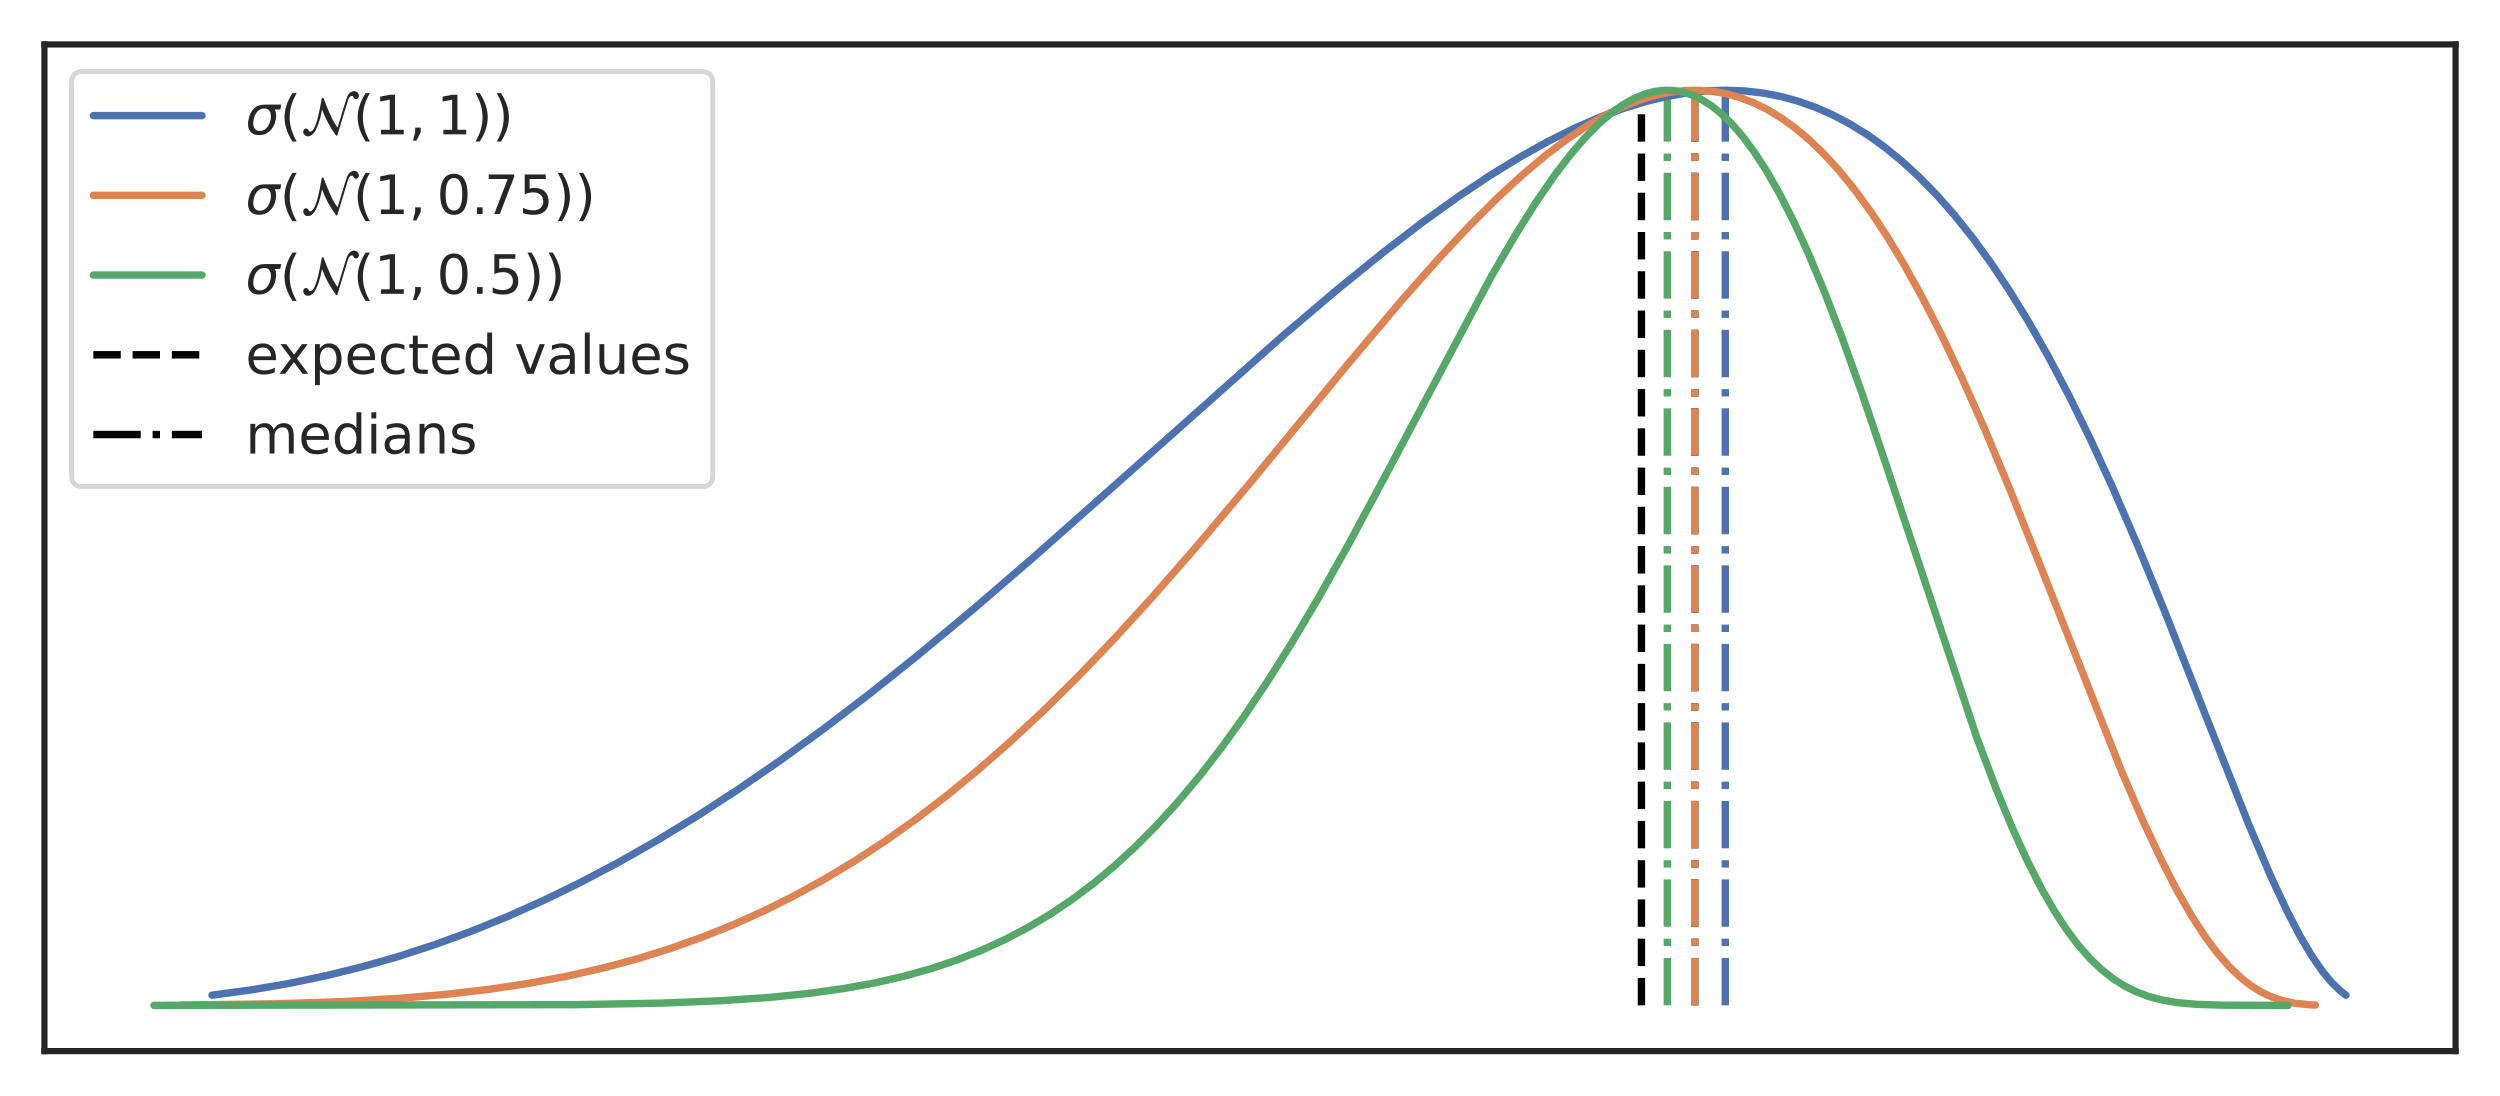 <?xml version="1.0" encoding="utf-8" standalone="no"?>
<!DOCTYPE svg PUBLIC "-//W3C//DTD SVG 1.1//EN"
  "http://www.w3.org/Graphics/SVG/1.1/DTD/svg11.dtd">
<!-- Created with matplotlib (https://matplotlib.org/) -->
<svg height="177.48pt" version="1.1" viewBox="0 0 405 177.48" width="405pt" xmlns="http://www.w3.org/2000/svg" xmlns:xlink="http://www.w3.org/1999/xlink">
 <defs>
  <style type="text/css">*{stroke-linecap:butt;stroke-linejoin:round;}</style>
 </defs>
 <g id="figure_1">
  <g id="patch_1">
   <path d="M 0 177.48 
L 405 177.48 
L 405 0 
L 0 0 
z
" style="fill:#ffffff;"/>
  </g>
  <g id="axes_1">
   <g id="patch_2">
    <path d="M 7.2 170.28 
L 397.8 170.28 
L 397.8 7.2 
L 7.2 7.2 
z
" style="fill:#ffffff;"/>
   </g>
   <g id="matplotlib.axis_1"/>
   <g id="matplotlib.axis_2"/>
   <g id="LineCollection_1">
    <path clip-path="url(#p7fee64f626)" d="M 265.911 162.867 
L 265.911 16.642 
" style="fill:none;stroke:#000000;stroke-dasharray:4.44,1.92;stroke-dashoffset:0;stroke-width:1.2;"/>
   </g>
   <g id="LineCollection_2">
    <path clip-path="url(#p7fee64f626)" d="M 274.541 162.867 
L 274.541 14.613 
" style="fill:none;stroke:#000000;stroke-dasharray:7.68,1.92,1.2,1.92;stroke-dashoffset:0;stroke-width:1.2;"/>
   </g>
   <g id="LineCollection_3">
    <path clip-path="url(#p7fee64f626)" d="M 274.541 162.867 
L 274.541 14.613 
" style="fill:none;stroke:#dd8452;stroke-dasharray:7.68,1.92,1.2,1.92;stroke-dashoffset:0;stroke-width:1.2;"/>
   </g>
   <g id="LineCollection_4">
    <path clip-path="url(#p7fee64f626)" d="M 270.109 162.867 
L 270.109 14.613 
" style="fill:none;stroke:#55a868;stroke-dasharray:7.68,1.92,1.2,1.92;stroke-dashoffset:0;stroke-width:1.2;"/>
   </g>
   <g id="LineCollection_5">
    <path clip-path="url(#p7fee64f626)" d="M 279.494 162.867 
L 279.494 14.613 
" style="fill:none;stroke:#4c72b0;stroke-dasharray:7.68,1.92,1.2,1.92;stroke-dashoffset:0;stroke-width:1.2;"/>
   </g>
   <g id="line2d_1">
    <path clip-path="url(#p7fee64f626)" d="M 34.34 161.221 
L 40.737 160.357 
L 46.863 159.308 
L 52.882 158.052 
L 58.779 156.594 
L 64.637 154.918 
L 70.449 153.024 
L 76.295 150.886 
L 82.133 148.515 
L 88.076 145.86 
L 94.1 142.924 
L 100.183 139.712 
L 106.385 136.186 
L 112.777 132.296 
L 119.349 128.036 
L 126.18 123.34 
L 133.263 118.201 
L 140.779 112.47 
L 148.82 106.052 
L 157.578 98.77 
L 167.543 90.184 
L 180.306 78.873 
L 207.774 54.439 
L 216.644 46.91 
L 223.947 40.993 
L 230.387 36.058 
L 236.17 31.903 
L 241.403 28.41 
L 246.283 25.416 
L 250.817 22.892 
L 255.102 20.759 
L 259.143 18.997 
L 262.947 17.578 
L 266.604 16.452 
L 270.032 15.625 
L 273.322 15.052 
L 276.555 14.715 
L 279.652 14.614 
L 282.693 14.738 
L 285.603 15.075 
L 288.459 15.625 
L 291.333 16.406 
L 294.149 17.405 
L 296.907 18.617 
L 299.675 20.075 
L 302.449 21.789 
L 305.223 23.766 
L 307.992 26.012 
L 310.815 28.589 
L 313.68 31.513 
L 316.577 34.796 
L 319.497 38.443 
L 322.483 42.534 
L 325.519 47.072 
L 328.637 52.139 
L 331.864 57.813 
L 335.212 64.164 
L 338.685 71.239 
L 342.358 79.231 
L 346.339 88.443 
L 350.874 99.515 
L 357.193 115.599 
L 364.349 133.687 
L 367.774 141.74 
L 370.437 147.462 
L 372.666 151.747 
L 374.597 154.995 
L 376.301 157.441 
L 377.836 159.269 
L 379.24 160.604 
L 380.045 161.221 
L 380.045 161.221 
" style="fill:none;stroke:#4c72b0;stroke-linecap:round;stroke-width:1.2;"/>
   </g>
   <g id="line2d_2">
    <path clip-path="url(#p7fee64f626)" d="M 29.386 162.818 
L 44.941 162.609 
L 55.739 162.249 
L 64.637 161.736 
L 72.39 161.07 
L 79.38 160.249 
L 85.875 159.265 
L 91.922 158.126 
L 97.687 156.817 
L 103.203 155.337 
L 108.516 153.685 
L 113.686 151.847 
L 118.781 149.8 
L 123.784 147.549 
L 128.682 145.104 
L 133.555 142.426 
L 138.49 139.457 
L 143.384 136.251 
L 148.326 132.746 
L 153.311 128.937 
L 158.431 124.738 
L 163.583 120.225 
L 168.958 115.216 
L 174.553 109.691 
L 180.359 103.641 
L 186.669 96.737 
L 193.568 88.85 
L 201.83 79.052 
L 218.704 58.57 
L 227.053 48.684 
L 233.094 41.862 
L 238.207 36.413 
L 242.697 31.946 
L 246.762 28.212 
L 250.414 25.15 
L 253.841 22.562 
L 257.049 20.419 
L 260.042 18.684 
L 262.827 17.32 
L 265.493 16.257 
L 268.042 15.475 
L 270.476 14.955 
L 272.879 14.671 
L 275.17 14.621 
L 277.431 14.793 
L 279.66 15.186 
L 281.859 15.797 
L 284.1 16.658 
L 286.306 17.745 
L 288.551 19.102 
L 290.829 20.745 
L 293.138 22.687 
L 295.473 24.939 
L 297.896 27.588 
L 300.4 30.66 
L 302.975 34.176 
L 305.676 38.247 
L 308.486 42.897 
L 311.449 48.244 
L 314.544 54.296 
L 317.855 61.266 
L 321.499 69.471 
L 325.609 79.29 
L 330.754 92.2 
L 343.678 124.905 
L 347.222 133.103 
L 350.176 139.397 
L 352.764 144.411 
L 355.108 148.483 
L 357.255 151.78 
L 359.244 154.438 
L 361.123 156.589 
L 362.913 158.306 
L 364.643 159.664 
L 366.348 160.723 
L 368.06 161.527 
L 369.85 162.121 
L 371.786 162.526 
L 374.064 162.766 
L 375.092 162.818 
L 375.092 162.818 
" style="fill:none;stroke:#dd8452;stroke-linecap:round;stroke-width:1.2;"/>
   </g>
   <g id="line2d_3">
    <path clip-path="url(#p7fee64f626)" d="M 24.955 162.867 
L 93.255 162.756 
L 107.226 162.502 
L 116.886 162.113 
L 124.53 161.592 
L 131.014 160.934 
L 136.739 160.133 
L 141.854 159.199 
L 146.528 158.126 
L 150.943 156.888 
L 155.087 155.495 
L 159.051 153.928 
L 162.832 152.194 
L 166.523 150.254 
L 170.121 148.106 
L 173.624 145.753 
L 177.029 143.201 
L 180.435 140.373 
L 183.838 137.257 
L 187.239 133.844 
L 190.733 130.013 
L 194.219 125.859 
L 197.795 121.25 
L 201.456 116.168 
L 205.297 110.449 
L 209.313 104.068 
L 213.691 96.68 
L 218.513 88.092 
L 224.33 77.259 
L 241.611 44.736 
L 245.54 38.002 
L 248.885 32.692 
L 251.841 28.41 
L 254.503 24.939 
L 256.881 22.194 
L 259.065 19.997 
L 261.061 18.286 
L 262.956 16.943 
L 264.75 15.938 
L 266.447 15.239 
L 268.049 14.813 
L 269.636 14.623 
L 271.13 14.663 
L 272.611 14.916 
L 274.156 15.412 
L 275.686 16.142 
L 277.276 17.155 
L 278.925 18.483 
L 280.628 20.153 
L 282.385 22.194 
L 284.263 24.731 
L 286.186 27.704 
L 288.289 31.384 
L 290.495 35.704 
L 292.863 40.84 
L 295.446 46.99 
L 298.289 54.353 
L 301.553 63.451 
L 305.547 75.284 
L 320.197 119.368 
L 323.285 127.559 
L 325.962 134.053 
L 328.397 139.397 
L 330.65 143.826 
L 332.773 147.527 
L 334.812 150.641 
L 336.77 153.228 
L 338.649 155.35 
L 340.484 157.097 
L 342.307 158.533 
L 344.173 159.722 
L 346.096 160.681 
L 348.112 161.434 
L 350.294 162.009 
L 352.777 162.428 
L 355.791 162.7 
L 360.024 162.838 
L 370.003 162.867 
L 370.66 162.867 
L 370.66 162.867 
" style="fill:none;stroke:#55a868;stroke-linecap:round;stroke-width:1.2;"/>
   </g>
   <g id="patch_3">
    <path d="M 7.2 170.28 
L 7.2 7.2 
" style="fill:none;stroke:#262626;stroke-linecap:square;stroke-linejoin:miter;"/>
   </g>
   <g id="patch_4">
    <path d="M 397.8 170.28 
L 397.8 7.2 
" style="fill:none;stroke:#262626;stroke-linecap:square;stroke-linejoin:miter;"/>
   </g>
   <g id="patch_5">
    <path d="M 7.2 170.28 
L 397.8 170.28 
" style="fill:none;stroke:#262626;stroke-linecap:square;stroke-linejoin:miter;"/>
   </g>
   <g id="patch_6">
    <path d="M 7.2 7.2 
L 397.8 7.2 
" style="fill:none;stroke:#262626;stroke-linecap:square;stroke-linejoin:miter;"/>
   </g>
   <g id="legend_1">
    <g id="patch_7">
     <path d="M 13.36 78.824 
L 113.699 78.824 
Q 115.459 78.824 115.459 77.064 
L 115.459 13.36 
Q 115.459 11.6 113.699 11.6 
L 13.36 11.6 
Q 11.6 11.6 11.6 13.36 
L 11.6 77.064 
Q 11.6 78.824 13.36 78.824 
z
" style="fill:#ffffff;opacity:0.8;stroke:#cccccc;stroke-linejoin:miter;stroke-width:0.8;"/>
    </g>
    <g id="line2d_4">
     <path d="M 15.12 18.727 
L 32.72 18.727 
" style="fill:none;stroke:#4c72b0;stroke-linecap:round;stroke-width:1.2;"/>
    </g>
    <g id="line2d_5"/>
    <g id="text_1">
     <!-- $\sigma(\mathcal{N}(1,1))$ -->
     <g style="fill:#262626;" transform="translate(39.76 21.807)scale(0.088 -0.088)">
      <defs>
       <path d="M 34.672 47.562 
Q 27.25 47.562 22.219 42.188 
Q 16.891 36.578 15.141 27.297 
Q 13.188 17.484 16.312 11.812 
Q 19.391 6.203 26.656 6.203 
Q 33.844 6.203 39.109 11.859 
Q 44.438 17.531 46.344 27.297 
Q 48.047 36.234 45.016 42.188 
Q 42.188 47.562 34.672 47.562 
z
M 36.078 54.734 
L 65.922 54.688 
L 64.156 45.703 
L 54.109 45.703 
Q 57.906 38.094 55.859 27.297 
Q 53.219 13.875 45.062 6.25 
Q 36.859 -1.422 25.141 -1.422 
Q 13.375 -1.422 8.203 6.25 
Q 3.031 13.875 5.672 27.297 
Q 8.25 40.766 16.406 48.391 
Q 23.188 54.734 36.078 54.734 
z
" id="DejaVuSans-Oblique-963"/>
       <path d="M 31 75.875 
Q 24.469 64.656 21.281 53.656 
Q 18.109 42.672 18.109 31.391 
Q 18.109 20.125 21.312 9.062 
Q 24.516 -2 31 -13.188 
L 23.188 -13.188 
Q 15.875 -1.703 12.234 9.375 
Q 8.594 20.453 8.594 31.391 
Q 8.594 42.281 12.203 53.312 
Q 15.828 64.359 23.188 75.875 
z
" id="DejaVuSans-40"/>
       <path d="M 67.094 12.5 
L 67.203 12.5 
Q 82.703 63.594 84.5 68.406 
Q 85.5 70.906 86.297 72.094 
Q 91.094 79.5 97.703 79.5 
Q 101.406 79.5 103.906 77.047 
Q 106.406 74.594 106.406 71.094 
Q 106.406 68.406 105 66.75 
Q 103.594 65.094 101.094 65.094 
Q 99.5 65.094 98.391 66 
Q 97.297 66.906 96.844 67.953 
Q 96.406 69 95.594 69.891 
Q 94.797 70.797 93.797 70.797 
Q 92.797 70.797 91.891 70.438 
Q 91 70.094 90.391 69.641 
Q 89.797 69.203 89.141 68.297 
Q 88.5 67.406 88.094 66.797 
Q 87.703 66.203 87.25 65.047 
Q 86.797 63.906 86.641 63.406 
Q 86.5 62.906 86.094 61.75 
Q 85.703 60.594 85.703 60.406 
L 66.594 -2.406 
L 64.594 -2.406 
Q 48.094 20 38.797 45.203 
L 38.594 45.203 
Q 37.594 40.297 36.844 36.891 
Q 36.094 33.5 34.594 28 
Q 33.094 22.5 31.688 18.594 
Q 30.297 14.703 28.188 10.203 
Q 26.094 5.703 23.891 2.891 
Q 21.703 0.094 18.797 -1.797 
Q 15.906 -3.703 12.703 -3.703 
Q 9 -3.703 6.5 -1.25 
Q 4 1.203 4 4.703 
Q 4 7.406 5.391 9.047 
Q 6.797 10.703 9.297 10.703 
Q 10.906 10.703 12 9.797 
Q 13.094 8.906 13.547 7.844 
Q 14 6.797 14.797 5.891 
Q 15.594 5 16.594 5 
Q 19.094 5 21.391 7.5 
Q 23.703 10 25.594 14.5 
Q 27.5 19 29.094 24.094 
Q 30.703 29.203 32.141 35.75 
Q 33.594 42.297 34.594 47.391 
Q 35.594 52.5 36.688 58.453 
Q 37.797 64.406 38.406 67.094 
L 41.094 67.094 
Q 41.906 65.094 44.906 57.5 
Q 47.906 49.906 49.094 47 
Q 50.297 44.094 53 37.844 
Q 55.703 31.594 57.547 28.094 
Q 59.406 24.594 62 20.188 
Q 64.594 15.797 67.094 12.5 
z
" id="STIXNonUnicode-Italic-57914"/>
       <path d="M 12.406 8.297 
L 28.516 8.297 
L 28.516 63.922 
L 10.984 60.406 
L 10.984 69.391 
L 28.422 72.906 
L 38.281 72.906 
L 38.281 8.297 
L 54.391 8.297 
L 54.391 0 
L 12.406 0 
z
" id="DejaVuSans-49"/>
       <path d="M 11.719 12.406 
L 22.016 12.406 
L 22.016 4 
L 14.016 -11.625 
L 7.719 -11.625 
L 11.719 4 
z
" id="DejaVuSans-44"/>
       <path d="M 8.016 75.875 
L 15.828 75.875 
Q 23.141 64.359 26.781 53.312 
Q 30.422 42.281 30.422 31.391 
Q 30.422 20.453 26.781 9.375 
Q 23.141 -1.703 15.828 -13.188 
L 8.016 -13.188 
Q 14.5 -2 17.703 9.062 
Q 20.906 20.125 20.906 31.391 
Q 20.906 42.672 17.703 53.656 
Q 14.5 64.656 8.016 75.875 
z
" id="DejaVuSans-41"/>
      </defs>
      <use transform="translate(0 0.5)" xlink:href="#DejaVuSans-Oblique-963"/>
      <use transform="translate(63.379 0.5)" xlink:href="#DejaVuSans-40"/>
      <use transform="translate(102.393 0.5)" xlink:href="#STIXNonUnicode-Italic-57914"/>
      <use transform="translate(198.093 0.5)" xlink:href="#DejaVuSans-40"/>
      <use transform="translate(237.106 0.5)" xlink:href="#DejaVuSans-49"/>
      <use transform="translate(300.729 0.5)" xlink:href="#DejaVuSans-44"/>
      <use transform="translate(351.999 0.5)" xlink:href="#DejaVuSans-49"/>
      <use transform="translate(415.622 0.5)" xlink:href="#DejaVuSans-41"/>
      <use transform="translate(454.636 0.5)" xlink:href="#DejaVuSans-41"/>
     </g>
    </g>
    <g id="line2d_6">
     <path d="M 15.12 31.643 
L 32.72 31.643 
" style="fill:none;stroke:#dd8452;stroke-linecap:round;stroke-width:1.2;"/>
    </g>
    <g id="line2d_7"/>
    <g id="text_2">
     <!-- $\sigma(\mathcal{N}(1,0.75))$ -->
     <g style="fill:#262626;" transform="translate(39.76 34.723)scale(0.088 -0.088)">
      <defs>
       <path d="M 31.781 66.406 
Q 24.172 66.406 20.328 58.906 
Q 16.5 51.422 16.5 36.375 
Q 16.5 21.391 20.328 13.891 
Q 24.172 6.391 31.781 6.391 
Q 39.453 6.391 43.281 13.891 
Q 47.125 21.391 47.125 36.375 
Q 47.125 51.422 43.281 58.906 
Q 39.453 66.406 31.781 66.406 
z
M 31.781 74.219 
Q 44.047 74.219 50.516 64.516 
Q 56.984 54.828 56.984 36.375 
Q 56.984 17.969 50.516 8.266 
Q 44.047 -1.422 31.781 -1.422 
Q 19.531 -1.422 13.062 8.266 
Q 6.594 17.969 6.594 36.375 
Q 6.594 54.828 13.062 64.516 
Q 19.531 74.219 31.781 74.219 
z
" id="DejaVuSans-48"/>
       <path d="M 10.688 12.406 
L 21 12.406 
L 21 0 
L 10.688 0 
z
" id="DejaVuSans-46"/>
       <path d="M 8.203 72.906 
L 55.078 72.906 
L 55.078 68.703 
L 28.609 0 
L 18.312 0 
L 43.219 64.594 
L 8.203 64.594 
z
" id="DejaVuSans-55"/>
       <path d="M 10.797 72.906 
L 49.516 72.906 
L 49.516 64.594 
L 19.828 64.594 
L 19.828 46.734 
Q 21.969 47.469 24.109 47.828 
Q 26.266 48.188 28.422 48.188 
Q 40.625 48.188 47.75 41.5 
Q 54.891 34.812 54.891 23.391 
Q 54.891 11.625 47.562 5.094 
Q 40.234 -1.422 26.906 -1.422 
Q 22.312 -1.422 17.547 -0.641 
Q 12.797 0.141 7.719 1.703 
L 7.719 11.625 
Q 12.109 9.234 16.797 8.062 
Q 21.484 6.891 26.703 6.891 
Q 35.156 6.891 40.078 11.328 
Q 45.016 15.766 45.016 23.391 
Q 45.016 31 40.078 35.438 
Q 35.156 39.891 26.703 39.891 
Q 22.75 39.891 18.812 39.016 
Q 14.891 38.141 10.797 36.281 
z
" id="DejaVuSans-53"/>
      </defs>
      <use transform="translate(0 0.5)" xlink:href="#DejaVuSans-Oblique-963"/>
      <use transform="translate(63.379 0.5)" xlink:href="#DejaVuSans-40"/>
      <use transform="translate(102.393 0.5)" xlink:href="#STIXNonUnicode-Italic-57914"/>
      <use transform="translate(198.093 0.5)" xlink:href="#DejaVuSans-40"/>
      <use transform="translate(237.106 0.5)" xlink:href="#DejaVuSans-49"/>
      <use transform="translate(300.729 0.5)" xlink:href="#DejaVuSans-44"/>
      <use transform="translate(351.999 0.5)" xlink:href="#DejaVuSans-48"/>
      <use transform="translate(415.622 0.5)" xlink:href="#DejaVuSans-46"/>
      <use transform="translate(439.659 0.5)" xlink:href="#DejaVuSans-55"/>
      <use transform="translate(503.282 0.5)" xlink:href="#DejaVuSans-53"/>
      <use transform="translate(566.905 0.5)" xlink:href="#DejaVuSans-41"/>
      <use transform="translate(605.919 0.5)" xlink:href="#DejaVuSans-41"/>
     </g>
    </g>
    <g id="line2d_8">
     <path d="M 15.12 44.56 
L 32.72 44.56 
" style="fill:none;stroke:#55a868;stroke-linecap:round;stroke-width:1.2;"/>
    </g>
    <g id="line2d_9"/>
    <g id="text_3">
     <!-- $\sigma(\mathcal{N}(1,0.5))$ -->
     <g style="fill:#262626;" transform="translate(39.76 47.64)scale(0.088 -0.088)">
      <use transform="translate(0 0.5)" xlink:href="#DejaVuSans-Oblique-963"/>
      <use transform="translate(63.379 0.5)" xlink:href="#DejaVuSans-40"/>
      <use transform="translate(102.393 0.5)" xlink:href="#STIXNonUnicode-Italic-57914"/>
      <use transform="translate(198.093 0.5)" xlink:href="#DejaVuSans-40"/>
      <use transform="translate(237.106 0.5)" xlink:href="#DejaVuSans-49"/>
      <use transform="translate(300.729 0.5)" xlink:href="#DejaVuSans-44"/>
      <use transform="translate(351.999 0.5)" xlink:href="#DejaVuSans-48"/>
      <use transform="translate(415.622 0.5)" xlink:href="#DejaVuSans-46"/>
      <use transform="translate(447.409 0.5)" xlink:href="#DejaVuSans-53"/>
      <use transform="translate(511.032 0.5)" xlink:href="#DejaVuSans-41"/>
      <use transform="translate(550.046 0.5)" xlink:href="#DejaVuSans-41"/>
     </g>
    </g>
    <g id="line2d_10">
     <path d="M 15.12 57.477 
L 32.72 57.477 
" style="fill:none;stroke:#000000;stroke-dasharray:4.44,1.92;stroke-dashoffset:0;stroke-width:1.2;"/>
    </g>
    <g id="text_4">
     <!-- expected values -->
     <g style="fill:#262626;" transform="translate(39.76 60.557)scale(0.088 -0.088)">
      <defs>
       <path d="M 56.203 29.594 
L 56.203 25.203 
L 14.891 25.203 
Q 15.484 15.922 20.484 11.062 
Q 25.484 6.203 34.422 6.203 
Q 39.594 6.203 44.453 7.469 
Q 49.312 8.734 54.109 11.281 
L 54.109 2.781 
Q 49.266 0.734 44.188 -0.344 
Q 39.109 -1.422 33.891 -1.422 
Q 20.797 -1.422 13.156 6.188 
Q 5.516 13.812 5.516 26.812 
Q 5.516 40.234 12.766 48.109 
Q 20.016 56 32.328 56 
Q 43.359 56 49.781 48.891 
Q 56.203 41.797 56.203 29.594 
z
M 47.219 32.234 
Q 47.125 39.594 43.094 43.984 
Q 39.062 48.391 32.422 48.391 
Q 24.906 48.391 20.391 44.141 
Q 15.875 39.891 15.188 32.172 
z
" id="DejaVuSans-101"/>
       <path d="M 54.891 54.688 
L 35.109 28.078 
L 55.906 0 
L 45.312 0 
L 29.391 21.484 
L 13.484 0 
L 2.875 0 
L 24.125 28.609 
L 4.688 54.688 
L 15.281 54.688 
L 29.781 35.203 
L 44.281 54.688 
z
" id="DejaVuSans-120"/>
       <path d="M 18.109 8.203 
L 18.109 -20.797 
L 9.078 -20.797 
L 9.078 54.688 
L 18.109 54.688 
L 18.109 46.391 
Q 20.953 51.266 25.266 53.625 
Q 29.594 56 35.594 56 
Q 45.562 56 51.781 48.094 
Q 58.016 40.188 58.016 27.297 
Q 58.016 14.406 51.781 6.484 
Q 45.562 -1.422 35.594 -1.422 
Q 29.594 -1.422 25.266 0.953 
Q 20.953 3.328 18.109 8.203 
z
M 48.688 27.297 
Q 48.688 37.203 44.609 42.844 
Q 40.531 48.484 33.406 48.484 
Q 26.266 48.484 22.188 42.844 
Q 18.109 37.203 18.109 27.297 
Q 18.109 17.391 22.188 11.75 
Q 26.266 6.109 33.406 6.109 
Q 40.531 6.109 44.609 11.75 
Q 48.688 17.391 48.688 27.297 
z
" id="DejaVuSans-112"/>
       <path d="M 48.781 52.594 
L 48.781 44.188 
Q 44.969 46.297 41.141 47.344 
Q 37.312 48.391 33.406 48.391 
Q 24.656 48.391 19.812 42.844 
Q 14.984 37.312 14.984 27.297 
Q 14.984 17.281 19.812 11.734 
Q 24.656 6.203 33.406 6.203 
Q 37.312 6.203 41.141 7.25 
Q 44.969 8.297 48.781 10.406 
L 48.781 2.094 
Q 45.016 0.344 40.984 -0.531 
Q 36.969 -1.422 32.422 -1.422 
Q 20.062 -1.422 12.781 6.344 
Q 5.516 14.109 5.516 27.297 
Q 5.516 40.672 12.859 48.328 
Q 20.219 56 33.016 56 
Q 37.156 56 41.109 55.141 
Q 45.062 54.297 48.781 52.594 
z
" id="DejaVuSans-99"/>
       <path d="M 18.312 70.219 
L 18.312 54.688 
L 36.812 54.688 
L 36.812 47.703 
L 18.312 47.703 
L 18.312 18.016 
Q 18.312 11.328 20.141 9.422 
Q 21.969 7.516 27.594 7.516 
L 36.812 7.516 
L 36.812 0 
L 27.594 0 
Q 17.188 0 13.234 3.875 
Q 9.281 7.766 9.281 18.016 
L 9.281 47.703 
L 2.688 47.703 
L 2.688 54.688 
L 9.281 54.688 
L 9.281 70.219 
z
" id="DejaVuSans-116"/>
       <path d="M 45.406 46.391 
L 45.406 75.984 
L 54.391 75.984 
L 54.391 0 
L 45.406 0 
L 45.406 8.203 
Q 42.578 3.328 38.25 0.953 
Q 33.938 -1.422 27.875 -1.422 
Q 17.969 -1.422 11.734 6.484 
Q 5.516 14.406 5.516 27.297 
Q 5.516 40.188 11.734 48.094 
Q 17.969 56 27.875 56 
Q 33.938 56 38.25 53.625 
Q 42.578 51.266 45.406 46.391 
z
M 14.797 27.297 
Q 14.797 17.391 18.875 11.75 
Q 22.953 6.109 30.078 6.109 
Q 37.203 6.109 41.297 11.75 
Q 45.406 17.391 45.406 27.297 
Q 45.406 37.203 41.297 42.844 
Q 37.203 48.484 30.078 48.484 
Q 22.953 48.484 18.875 42.844 
Q 14.797 37.203 14.797 27.297 
z
" id="DejaVuSans-100"/>
       <path id="DejaVuSans-32"/>
       <path d="M 2.984 54.688 
L 12.5 54.688 
L 29.594 8.797 
L 46.688 54.688 
L 56.203 54.688 
L 35.688 0 
L 23.484 0 
z
" id="DejaVuSans-118"/>
       <path d="M 34.281 27.484 
Q 23.391 27.484 19.188 25 
Q 14.984 22.516 14.984 16.5 
Q 14.984 11.719 18.141 8.906 
Q 21.297 6.109 26.703 6.109 
Q 34.188 6.109 38.703 11.406 
Q 43.219 16.703 43.219 25.484 
L 43.219 27.484 
z
M 52.203 31.203 
L 52.203 0 
L 43.219 0 
L 43.219 8.297 
Q 40.141 3.328 35.547 0.953 
Q 30.953 -1.422 24.312 -1.422 
Q 15.922 -1.422 10.953 3.297 
Q 6 8.016 6 15.922 
Q 6 25.141 12.172 29.828 
Q 18.359 34.516 30.609 34.516 
L 43.219 34.516 
L 43.219 35.406 
Q 43.219 41.609 39.141 45 
Q 35.062 48.391 27.688 48.391 
Q 23 48.391 18.547 47.266 
Q 14.109 46.141 10.016 43.891 
L 10.016 52.203 
Q 14.938 54.109 19.578 55.047 
Q 24.219 56 28.609 56 
Q 40.484 56 46.344 49.844 
Q 52.203 43.703 52.203 31.203 
z
" id="DejaVuSans-97"/>
       <path d="M 9.422 75.984 
L 18.406 75.984 
L 18.406 0 
L 9.422 0 
z
" id="DejaVuSans-108"/>
       <path d="M 8.5 21.578 
L 8.5 54.688 
L 17.484 54.688 
L 17.484 21.922 
Q 17.484 14.156 20.5 10.266 
Q 23.531 6.391 29.594 6.391 
Q 36.859 6.391 41.078 11.031 
Q 45.312 15.672 45.312 23.688 
L 45.312 54.688 
L 54.297 54.688 
L 54.297 0 
L 45.312 0 
L 45.312 8.406 
Q 42.047 3.422 37.719 1 
Q 33.406 -1.422 27.688 -1.422 
Q 18.266 -1.422 13.375 4.438 
Q 8.5 10.297 8.5 21.578 
z
M 31.109 56 
z
" id="DejaVuSans-117"/>
       <path d="M 44.281 53.078 
L 44.281 44.578 
Q 40.484 46.531 36.375 47.5 
Q 32.281 48.484 27.875 48.484 
Q 21.188 48.484 17.844 46.438 
Q 14.5 44.391 14.5 40.281 
Q 14.5 37.156 16.891 35.375 
Q 19.281 33.594 26.516 31.984 
L 29.594 31.297 
Q 39.156 29.25 43.188 25.516 
Q 47.219 21.781 47.219 15.094 
Q 47.219 7.469 41.188 3.016 
Q 35.156 -1.422 24.609 -1.422 
Q 20.219 -1.422 15.453 -0.562 
Q 10.688 0.297 5.422 2 
L 5.422 11.281 
Q 10.406 8.688 15.234 7.391 
Q 20.062 6.109 24.812 6.109 
Q 31.156 6.109 34.562 8.281 
Q 37.984 10.453 37.984 14.406 
Q 37.984 18.062 35.516 20.016 
Q 33.062 21.969 24.703 23.781 
L 21.578 24.516 
Q 13.234 26.266 9.516 29.906 
Q 5.812 33.547 5.812 39.891 
Q 5.812 47.609 11.281 51.797 
Q 16.75 56 26.812 56 
Q 31.781 56 36.172 55.266 
Q 40.578 54.547 44.281 53.078 
z
" id="DejaVuSans-115"/>
      </defs>
      <use xlink:href="#DejaVuSans-101"/>
      <use x="59.773" xlink:href="#DejaVuSans-120"/>
      <use x="118.953" xlink:href="#DejaVuSans-112"/>
      <use x="182.43" xlink:href="#DejaVuSans-101"/>
      <use x="243.953" xlink:href="#DejaVuSans-99"/>
      <use x="298.934" xlink:href="#DejaVuSans-116"/>
      <use x="338.143" xlink:href="#DejaVuSans-101"/>
      <use x="399.666" xlink:href="#DejaVuSans-100"/>
      <use x="463.143" xlink:href="#DejaVuSans-32"/>
      <use x="494.93" xlink:href="#DejaVuSans-118"/>
      <use x="554.109" xlink:href="#DejaVuSans-97"/>
      <use x="615.389" xlink:href="#DejaVuSans-108"/>
      <use x="643.172" xlink:href="#DejaVuSans-117"/>
      <use x="706.551" xlink:href="#DejaVuSans-101"/>
      <use x="768.074" xlink:href="#DejaVuSans-115"/>
     </g>
    </g>
    <g id="line2d_11">
     <path d="M 15.12 70.394 
L 32.72 70.394 
" style="fill:none;stroke:#000000;stroke-dasharray:7.68,1.92,1.2,1.92;stroke-dashoffset:0;stroke-width:1.2;"/>
    </g>
    <g id="text_5">
     <!-- medians -->
     <g style="fill:#262626;" transform="translate(39.76 73.474)scale(0.088 -0.088)">
      <defs>
       <path d="M 52 44.188 
Q 55.375 50.25 60.062 53.125 
Q 64.75 56 71.094 56 
Q 79.641 56 84.281 50.016 
Q 88.922 44.047 88.922 33.016 
L 88.922 0 
L 79.891 0 
L 79.891 32.719 
Q 79.891 40.578 77.094 44.375 
Q 74.312 48.188 68.609 48.188 
Q 61.625 48.188 57.562 43.547 
Q 53.516 38.922 53.516 30.906 
L 53.516 0 
L 44.484 0 
L 44.484 32.719 
Q 44.484 40.625 41.703 44.406 
Q 38.922 48.188 33.109 48.188 
Q 26.219 48.188 22.156 43.531 
Q 18.109 38.875 18.109 30.906 
L 18.109 0 
L 9.078 0 
L 9.078 54.688 
L 18.109 54.688 
L 18.109 46.188 
Q 21.188 51.219 25.484 53.609 
Q 29.781 56 35.688 56 
Q 41.656 56 45.828 52.969 
Q 50 49.953 52 44.188 
z
" id="DejaVuSans-109"/>
       <path d="M 9.422 54.688 
L 18.406 54.688 
L 18.406 0 
L 9.422 0 
z
M 9.422 75.984 
L 18.406 75.984 
L 18.406 64.594 
L 9.422 64.594 
z
" id="DejaVuSans-105"/>
       <path d="M 54.891 33.016 
L 54.891 0 
L 45.906 0 
L 45.906 32.719 
Q 45.906 40.484 42.875 44.328 
Q 39.844 48.188 33.797 48.188 
Q 26.516 48.188 22.312 43.547 
Q 18.109 38.922 18.109 30.906 
L 18.109 0 
L 9.078 0 
L 9.078 54.688 
L 18.109 54.688 
L 18.109 46.188 
Q 21.344 51.125 25.703 53.562 
Q 30.078 56 35.797 56 
Q 45.219 56 50.047 50.172 
Q 54.891 44.344 54.891 33.016 
z
" id="DejaVuSans-110"/>
      </defs>
      <use xlink:href="#DejaVuSans-109"/>
      <use x="97.412" xlink:href="#DejaVuSans-101"/>
      <use x="158.936" xlink:href="#DejaVuSans-100"/>
      <use x="222.412" xlink:href="#DejaVuSans-105"/>
      <use x="250.195" xlink:href="#DejaVuSans-97"/>
      <use x="311.475" xlink:href="#DejaVuSans-110"/>
      <use x="374.854" xlink:href="#DejaVuSans-115"/>
     </g>
    </g>
   </g>
  </g>
 </g>
 <defs>
  <clipPath id="p7fee64f626">
   <rect height="163.08" width="390.6" x="7.2" y="7.2"/>
  </clipPath>
 </defs>
</svg>
